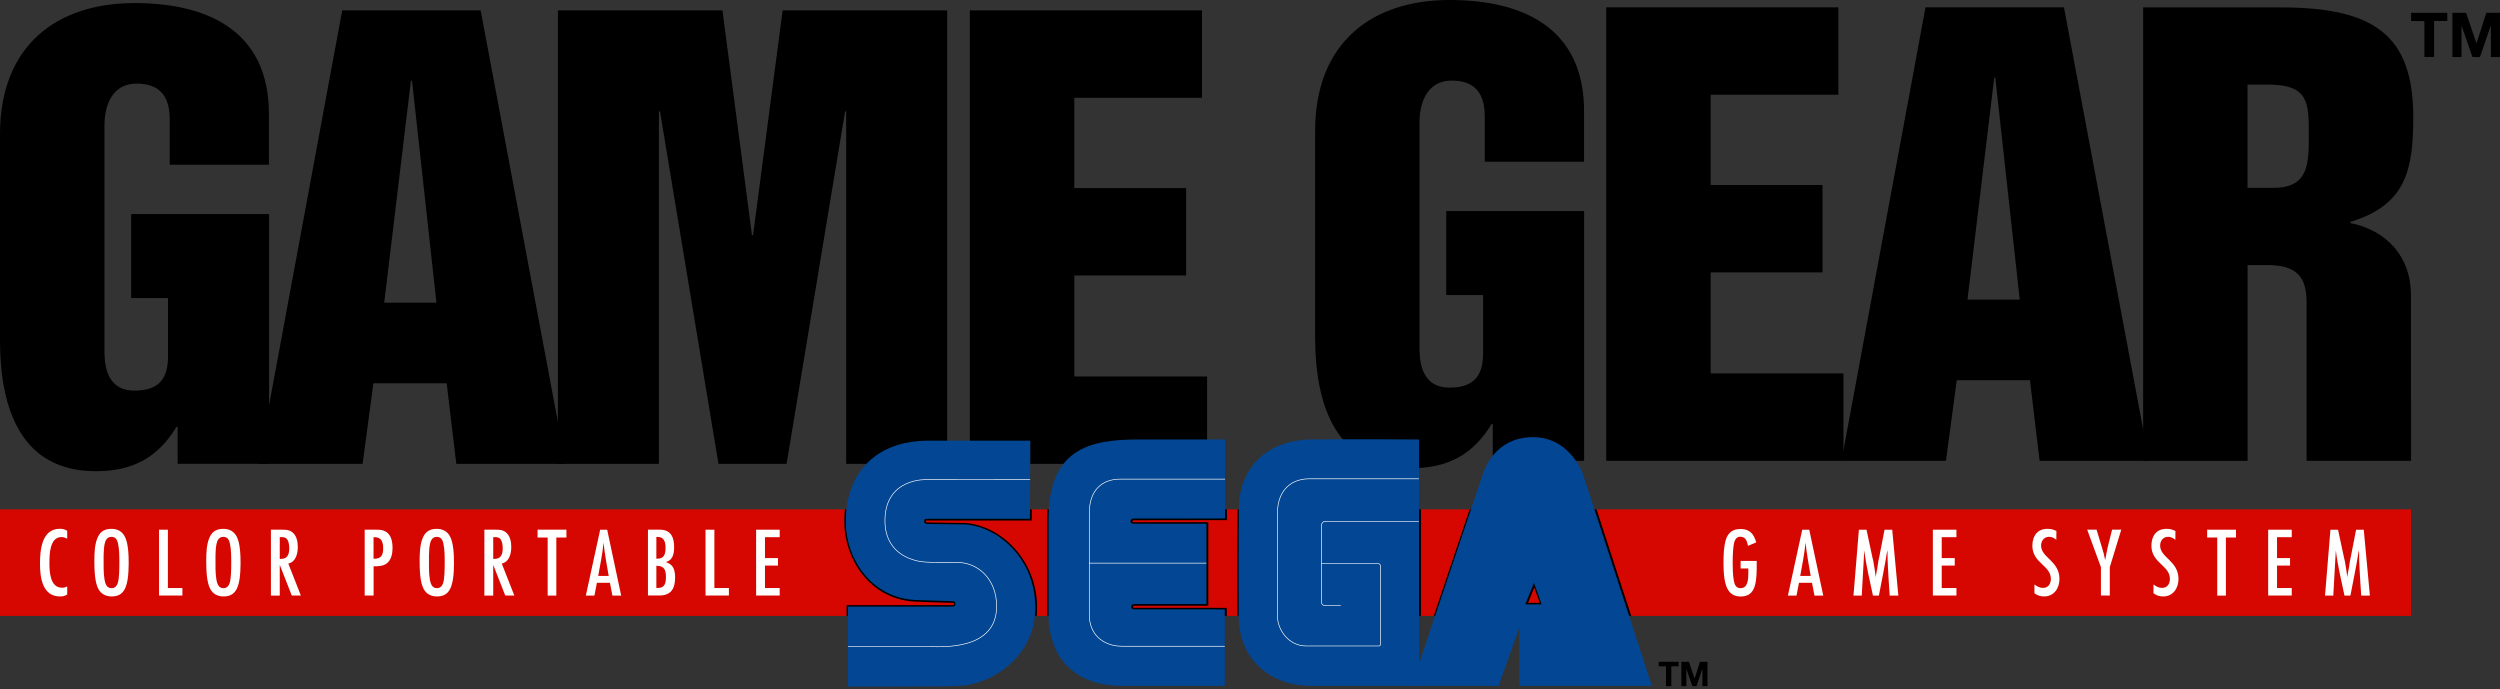 <?xml version="1.0" encoding="utf-8"?>
<!-- Generator: Adobe Illustrator 26.0.3, SVG Export Plug-In . SVG Version: 6.00 Build 0)  -->
<svg version="1.1" id="Layer_1" xmlns="http://www.w3.org/2000/svg" xmlns:xlink="http://www.w3.org/1999/xlink" x="0px" y="0px"
	 viewBox="0 0 3839 1058.7" style="enable-background:new 0 0 3839 1058.7;" xml:space="preserve">
<rect x="0" y="0" width="3839" height="1058.7" fill="#333333" stroke="none"/>
<style type="text/css">
	.st0{fill:#D60700;}
	.st1{fill:#FFFFFF;}
	.st2{clip-path:url(#SVGID_00000179611283248722214850000015025143772349429418_);}
	.st3{fill:#034693;}
	.st4{fill:none;stroke:#FFFFFF;stroke-width:7.501;stroke-miterlimit:10;}
	
		.st5{clip-path:url(#SVGID_00000173144103963529189790000013151347142693081232_);fill:none;stroke:#FFFFFF;stroke-width:7.501;stroke-miterlimit:10;}
	.st6{enable-background:new    ;}
	.st7{fill:#00916D;}
	.st8{clip-path:url(#SVGID_00000003078044599047508320000009830504644901106611_);}
	.st9{clip-path:url(#SVGID_00000124841853179807129130000015576971727940086146_);}
	.st10{clip-path:url(#SVGID_00000148623051504413519420000002970636053743312036_);}
	.st11{clip-path:url(#SVGID_00000158024684233718747550000018000500883325559953_);}
	.st12{clip-path:url(#SVGID_00000181804479776319327890000016570765626208725918_);}
	.st13{clip-path:url(#SVGID_00000062162964977230854390000010714186026079333283_);}
	
		.st14{clip-path:url(#SVGID_00000073690149951916943740000015540936978838805678_);fill:none;stroke:#FFFFFF;stroke-width:7.501;stroke-miterlimit:10;}
	.st15{clip-path:url(#SVGID_00000022537022763713456280000005472678051198593945_);}
	
		.st16{clip-path:url(#SVGID_00000116195893263925675660000007872852688839623592_);fill:none;stroke:#FFFFFF;stroke-width:7.501;stroke-miterlimit:10;}
	
		.st17{clip-path:url(#SVGID_00000076579940525584222320000017036663627617547680_);fill:none;stroke:#FFFFFF;stroke-width:7.501;stroke-miterlimit:10;}
	
		.st18{clip-path:url(#SVGID_00000034794475410227047570000014427736246860018846_);fill:none;stroke:#FFFFFF;stroke-width:7.501;stroke-miterlimit:10;}
	
		.st19{clip-path:url(#SVGID_00000081638657574862157950000008907060067865331629_);fill:none;stroke:#FFFFFF;stroke-width:7.501;stroke-miterlimit:10;}
	.st20{clip-path:url(#SVGID_00000057127724235272940400000012657897945836557188_);}
	.st21{fill:none;stroke:#FFFFFF;stroke-width:7.771;stroke-miterlimit:10;}
	
		.st22{clip-path:url(#SVGID_00000170263701193932498500000016454039521917456310_);fill:none;stroke:#FFFFFF;stroke-width:7.771;stroke-miterlimit:10;}
	.st23{clip-path:url(#SVGID_00000167397660408652546580000015775579308861319096_);}
	.st24{clip-path:url(#SVGID_00000083047811800408037520000015683078103585935519_);}
	.st25{clip-path:url(#SVGID_00000052064075987090911230000011044416145633444777_);}
	.st26{clip-path:url(#SVGID_00000000901072990703960670000000870108775474153864_);}
	.st27{clip-path:url(#SVGID_00000182503862666319231580000011264013456094590107_);}
	.st28{clip-path:url(#SVGID_00000011014284110623539270000007163382084044943805_);}
	
		.st29{clip-path:url(#SVGID_00000142875941780321230420000004545719663117785271_);fill:none;stroke:#FFFFFF;stroke-width:7.771;stroke-miterlimit:10;}
	.st30{clip-path:url(#SVGID_00000008853858194930063140000003589990496215707301_);}
	
		.st31{clip-path:url(#SVGID_00000116956503374605231180000000686129588324788922_);fill:none;stroke:#FFFFFF;stroke-width:7.771;stroke-miterlimit:10;}
	
		.st32{clip-path:url(#SVGID_00000175310689205026220150000000200927864979545988_);fill:none;stroke:#FFFFFF;stroke-width:7.771;stroke-miterlimit:10;}
	
		.st33{clip-path:url(#SVGID_00000083797854118103907150000001128744877144396941_);fill:none;stroke:#FFFFFF;stroke-width:7.771;stroke-miterlimit:10;}
	
		.st34{clip-path:url(#SVGID_00000066497496471891273560000012905879798463494564_);fill:none;stroke:#FFFFFF;stroke-width:7.771;stroke-miterlimit:10;}
	
		.st35{clip-path:url(#SVGID_00000122001624049292499130000003304995165594710187_);fill:none;stroke:#FFFFFF;stroke-width:7.771;stroke-miterlimit:10;}
	
		.st36{clip-path:url(#SVGID_00000164504467638046148040000006057359138562382253_);fill:none;stroke:#FFFFFF;stroke-width:7.771;stroke-miterlimit:10;}
	
		.st37{clip-path:url(#SVGID_00000150806620163442641050000003714500263785547165_);fill:none;stroke:#FFFFFF;stroke-width:7.501;stroke-miterlimit:10;}
	
		.st38{clip-path:url(#SVGID_00000106851124217897013670000005521820528495525299_);fill:none;stroke:#FFFFFF;stroke-width:7.501;stroke-miterlimit:10;}
</style>
<g>
	<g>
		<rect y="782.2" class="st0" width="3702.3" height="163.6"/>
		<g>
			<g>
				<path class="st1" d="M103.1,913c-4.1,2.4-6.4,2.9-11.1,2.9c-27,0-30.6-29.4-30.6-50.2S64,812,91.8,812c4.7,0,7.3,0.8,11.4,3
					v12.3c-2.7-1.5-5.6-2.6-8.8-2.6c-18.3,0-18.5,27.3-18.5,40.2c0,13.2,1.1,37.6,19.3,37.6c3,0,5.3-0.6,8-2V913z"/>
				<path class="st1" d="M196,889.7c-2.4,14.9-7.7,26.2-24.6,26.2c-8.6,0-16.1-3.6-20.3-11.4c-5.8-10.5-6.2-30.9-6.2-42.9
					c0-11.8,0.3-26.4,5.5-37.2c4.2-8.8,11.1-12.3,20.8-12.3c8.5,0,15.5,3.3,19.9,10.8c6.2,10.8,6.5,30.5,6.5,42.9
					C197.5,873.9,197.2,881.8,196,889.7z M181.1,834c-1.2-5.5-3.9-9.6-10-9.6c-3.6,0-5.9,1.4-7.9,4.2c-4.1,5.8-4.1,22.3-4.1,29.4
					c0,10.6-0.3,21.5,1.4,32c1.1,6.2,3.2,13.2,10.8,13.2c4.9,0,7.7-2.9,9.4-7.3c2.7-7.7,2.6-25.2,2.6-34
					C183.2,852.8,183.2,843.1,181.1,834z"/>
				<path class="st1" d="M244.2,914.6V813.4h13.6V903h22.3v11.5H244.2z"/>
				<path class="st1" d="M367.8,889.7c-2.4,14.9-7.7,26.2-24.6,26.2c-8.6,0-16.1-3.6-20.3-11.4c-5.8-10.5-6.2-30.9-6.2-42.9
					c0-11.8,0.3-26.4,5.5-37.2c4.2-8.8,11.1-12.3,20.8-12.3c8.5,0,15.5,3.3,19.9,10.8c6.2,10.8,6.5,30.5,6.5,42.9
					C369.3,873.9,369,881.8,367.8,889.7z M352.9,834c-1.2-5.5-3.9-9.6-10-9.6c-3.6,0-5.9,1.4-7.9,4.2c-4.1,5.8-4.1,22.3-4.1,29.4
					c0,10.6-0.3,21.5,1.4,32c1.1,6.2,3.2,13.2,10.8,13.2c4.9,0,7.7-2.9,9.4-7.3c2.7-7.7,2.6-25.2,2.6-34
					C355,852.8,355,843.1,352.9,834z"/>
				<path class="st1" d="M448.1,914.6l-18.5-47.2v47.2H416V813.4h18c5.5,0,10.2,0.3,14.7,3.8c6.8,5.2,8.6,14.6,8.6,22.6
					c0,9.9-2.7,22.9-14.6,25.6l19.3,49.1H448.1z M429.6,858.3c3.5,0,7.1-0.2,9.9-2.4c3.8-3.2,4.7-8.9,4.7-13.6
					c0-4.1-0.6-9.7-2.7-13.3c-2.3-3.8-5.6-4.2-9.6-4.2h-2.3V858.3z"/>
			</g>
			<g>
				<path class="st1" d="M577.9,813.4c5.6,0,9.9,0.2,14.9,3.2c8.3,5,10,16.1,10,25c0,8.3-1.8,18-8.8,23.5
					c-5.8,4.4-13.3,4.5-20.3,4.5v44.9H560V813.4H577.9z M574.8,858c11.1,0,13.6-6.1,13.6-16.1c0-9.1-2.4-17-13-17h-1.8V858H574.8z"
					/>
				<path class="st1" d="M695.5,889.7c-2.4,14.9-7.7,26.2-24.6,26.2c-8.6,0-16.1-3.6-20.3-11.4c-5.8-10.5-6.2-30.9-6.2-42.9
					c0-11.8,0.3-26.4,5.5-37.2c4.2-8.8,11.1-12.3,20.8-12.3c8.5,0,15.5,3.3,19.9,10.8c6.2,10.8,6.5,30.5,6.5,42.9
					C697.1,873.9,696.8,881.8,695.5,889.7z M680.7,834c-1.2-5.5-3.9-9.6-10-9.6c-3.6,0-5.9,1.4-7.9,4.2c-4.1,5.8-4.1,22.3-4.1,29.4
					c0,10.6-0.3,21.5,1.4,32c1.1,6.2,3.2,13.2,10.8,13.2c4.9,0,7.7-2.9,9.4-7.3c2.7-7.7,2.6-25.2,2.6-34
					C682.8,852.8,682.8,843.1,680.7,834z"/>
				<path class="st1" d="M775.9,914.6l-18.5-47.2v47.2h-13.6V813.4h18c5.5,0,10.2,0.3,14.7,3.8c6.8,5.2,8.6,14.6,8.6,22.6
					c0,9.9-2.7,22.9-14.6,25.6l19.3,49.1H775.9z M757.4,858.3c3.5,0,7.1-0.2,9.9-2.4c3.8-3.2,4.7-8.9,4.7-13.6
					c0-4.1-0.6-9.7-2.7-13.3c-2.3-3.8-5.6-4.2-9.6-4.2h-2.3V858.3z"/>
				<path class="st1" d="M854.3,825.4v89.2H841v-89.2h-15.5v-12h44.3v12H854.3z"/>
				<path class="st1" d="M940.4,914.6l-3.8-19.7h-20l-3.8,19.7h-13.2l22-101.1h10.8l21.5,101.1H940.4z M934.7,884.4
					c-3-17-6.1-34.1-7.9-51.3c-1.7,17.3-5,34.3-8.2,51.3H934.7z"/>
				<path class="st1" d="M1013.5,813.4c17,0,21.7,12,21.7,27c0,5.6-0.6,11.7-3.8,16.5c-2.3,3.5-5,4.9-8.9,6.2
					c3.2,1.2,6.5,2.7,8.9,5.3c4.4,4.7,5.3,12.1,5.3,18.3c0,16.4-5.8,27.7-23.8,27.7H995V813.4H1013.5z M1008.8,858
					c11.7,0,13.2-7.7,13.2-17.6c0-7.9-2.4-15.9-11.8-15.9h-2.3V858H1008.8z M1007.9,902.9c2.9,0,5.9,0,8.5-1.2
					c5.6-2.6,6.2-10,6.2-15.3c0-11.1-2.3-17.6-14.7-17.6V902.9z"/>
				<path class="st1" d="M1083.4,914.6V813.4h13.6V903h22.3v11.5H1083.4z"/>
				<path class="st1" d="M1161.1,914.6V813.4h36.2v11.5h-22.6v32.1h20v11.5h-20V903h22.6v11.5H1161.1z"/>
			</g>
			<g>
				<path class="st1" d="M2697.6,865.3c0,11.1,0.2,23.5-2.9,34.3c-3,10.8-10.2,16.4-21.4,16.4c-17.3,0-22.7-12.1-25.2-27.1
					c-1.2-8-1.5-16.2-1.5-24.3c0-11.7,0.3-24.6,3.6-35.8c3.3-10.9,10.9-16.5,22.4-16.5c14.4,0,20.5,7.6,24.3,20.6l-12.7,5.3
					c-1.4-6.8-3.2-14-11.7-14c-4.2,0-6.2,1.7-8.2,5.3c-3.3,6.2-3.6,26.8-3.6,34.6c0,9.2,0.2,18.7,1.8,27.7
					c1.2,6.2,3.2,11.4,10.5,11.4c11.4,0,11.7-14.7,11.7-22.9v-7.4h-11.8v-11.5h24.7V865.3z"/>
				<path class="st1" d="M2786.3,914.6l-3.8-19.7h-20l-3.8,19.7h-13.2l22-101.1h10.8l21.5,101.1H2786.3z M2780.5,884.4
					c-3-17-6.1-34.1-7.9-51.3c-1.7,17.3-5,34.3-8.2,51.3H2780.5z"/>
				<path class="st1" d="M2901.8,914.6c-0.9-14-2-28.1-2.6-42c-0.2-4.6-0.5-8.9-0.6-13.5c-0.2-4.7,0.3-9.4-0.5-14.1
					c-3.6,23.4-8.5,46.4-12.9,69.6h-9.1c-4.9-23-10.5-46.1-13.3-69.6l-3.9,69.6h-12.7l8.3-101.1h11.7l8.8,41.2
					c0.5,2.4,1.2,4.9,1.7,7.3c1.5,8.2,2.7,16.4,3.8,24.6c0.3-4.9,1.5-9.6,2.3-14.3c0.6-3.6,1.1-7.4,1.7-11.1
					c0.5-2.4,1.1-4.7,1.5-7.1l7.9-40.6h11.8l9.4,101.1H2901.8z"/>
				<path class="st1" d="M2968.1,914.6V813.4h36.2v11.5h-22.6v32.1h20v11.5h-20V903h22.6v11.5H2968.1z"/>
			</g>
			<g>
				<path class="st1" d="M3157.7,828.9c-3.3-2.6-6.8-4.6-11.1-4.6c-7.7,0-12.3,6.2-12.3,13.5c0,18.7,28.2,23.4,28.2,51.3
					c0,14.1-8.3,26.8-23.5,26.8c-5.6,0-10.3-1.4-14.9-4.9v-13.5c4.1,3,8,5.3,13.2,5.3c8,0,12-6.4,12-13.8
					c0-20.9-28.4-24.1-28.4-51.1c0-14.4,7.4-25.8,22.9-25.8c5.6,0,8.9,0.8,14,3.3L3157.7,828.9z"/>
				<path class="st1" d="M3239.8,871v43.5h-13.6V871l-21.1-57.6h14.4l8.2,27.1c2,6.5,3.5,11.5,5,19.7c0.8-4.5,2.7-14.9,3.9-20
					l6.7-26.8h14.1L3239.8,871z"/>
				<path class="st1" d="M3340.5,828.9c-3.3-2.6-6.8-4.6-11.1-4.6c-7.7,0-12.3,6.2-12.3,13.5c0,18.7,28.2,23.4,28.2,51.3
					c0,14.1-8.3,26.8-23.5,26.8c-5.6,0-10.3-1.4-14.9-4.9v-13.5c4.1,3,8,5.3,13.2,5.3c8,0,12-6.4,12-13.8
					c0-20.9-28.4-24.1-28.4-51.1c0-14.4,7.4-25.8,22.9-25.8c5.6,0,8.9,0.8,14,3.3L3340.5,828.9z"/>
				<path class="st1" d="M3418.1,825.4v89.2h-13.3v-89.2h-15.5v-12h44.3v12H3418.1z"/>
				<path class="st1" d="M3483,914.6V813.4h36.2v11.5h-22.6v32.1h20v11.5h-20V903h22.6v11.5H3483z"/>
				<path class="st1" d="M3625.9,914.6c-0.9-14-2-28.1-2.6-42c-0.2-4.6-0.5-8.9-0.6-13.5c-0.2-4.7,0.3-9.4-0.5-14.1
					c-3.6,23.4-8.5,46.4-12.9,69.6h-9.1c-4.9-23-10.5-46.1-13.3-69.6l-3.9,69.6h-12.7l8.3-101.1h11.7l8.8,41.2
					c0.5,2.4,1.2,4.9,1.7,7.3c1.5,8.2,2.7,16.4,3.8,24.6c0.3-4.9,1.5-9.6,2.3-14.3c0.6-3.6,1.1-7.4,1.7-11.1
					c0.5-2.4,1.1-4.7,1.5-7.1l7.9-40.6h11.8l9.4,101.1H3625.9z"/>
			</g>
		</g>
		<g>
			<g>
				<g>
					<g>
						<path d="M0,206C0,70,87.1,4.7,206.5,4.7c108.9,0,206.5,40.1,206.5,170.8V253H260.6v-69.7c0-34.9-14.8-54.9-50.5-54.9
							c-42.7,0-49.7,41.8-49.7,63.6v344.2c0,18.3,0,63.6,46.2,63.6c35.7,0,51.4-16.6,51.4-52.3v-89.8h-56.6v-129h211.8v383.5H272.8
							v-56.6H271c-28.8,47.1-67.1,68-123.8,68C32.2,723.6,0,627.8,0,522.3V206z"/>
						<path d="M525.5,16h212.6l130.7,696.3H700.7l-14.8-123.8H573.4l-16.6,123.8H396.5L525.5,16z M590,464.8h80.2L632.7,124H631
							L590,464.8z"/>
						<path d="M856.7,16h252.7l45.3,345.1h1.7L1201.8,16h252.7v696.3h-155.1V171.1h-1.7l-89.8,541.2h-104.6l-89.8-541.2h-1.7v541.2
							H856.7V16z"/>
						<path d="M1489.4,16h356.4v134.2h-196.1v138.6h171.7V423h-171.7v155.1h203.9v134.2h-364.3V16z"/>
					</g>
					<g>
						<path d="M2019.5,201.3C2019.5,65.4,2106.6,0,2226,0c108.9,0,206.5,40.1,206.5,170.8v77.6h-152.5v-69.7
							c0-34.9-14.8-54.9-50.5-54.9c-42.7,0-49.7,41.8-49.7,63.6v344.2c0,18.3,0,63.6,46.2,63.6c35.7,0,51.4-16.6,51.4-52.3v-89.8
							h-56.6v-129h211.8v383.5h-140.3V651h-1.7c-28.8,47.1-67.1,68-123.8,68c-115,0-147.3-95.9-147.3-201.3V201.3z"/>
						<path d="M2466.5,11.3H2823v134.2h-196.1v138.6h171.7v134.2h-171.7v155.1h203.9v134.2h-364.3V11.3z"/>
						<path d="M2956.8,11.3h212.6l130.7,696.3H3132l-14.8-123.8h-112.4l-16.6,123.8h-160.4L2956.8,11.3z M3021.3,460.1h80.2
							L3064,119.4h-1.7L3021.3,460.1z"/>
					</g>
				</g>
				<path d="M3702.3,611.1c-0.1-12.1,0-24.1,0-35.1v-32.4v-90.4c0-58.4-36.6-99.3-93.2-110.7v-1.7c85.4-26.1,96.7-79.3,96.7-161.2
					c0-125.5-60.1-168.2-203.1-168.2H3291v696.3h160.4V407h29.6c45.3,0,61,17.4,61,57.5V576c0,46.2,0,104.8,0,131.6h160.4V611.1z
					 M3490.5,288.5h-39.2V129.9h31.4c62.7,0,62.7,27.9,62.7,76.7C3545.4,251.9,3545.4,288.5,3490.5,288.5z"/>
			</g>
		</g>
		<g>
			<g>
				<defs>
					<rect id="SVGID_00000160160872699884925000000009568690292523004849_" x="1263" y="782.2" width="1258.2" height="163.6"/>
				</defs>
				<clipPath id="SVGID_00000032641688001547771680000002890845820298461629_">
					<use xlink:href="#SVGID_00000160160872699884925000000009568690292523004849_"  style="overflow:visible;"/>
				</clipPath>
				<g style="clip-path:url(#SVGID_00000032641688001547771680000002890845820298461629_);">
					<path d="M2014.8,1056.1c-33.4,0-63.1-11.1-83.8-31.4c-19.9-19.5-30.6-46.4-30.9-77.7c-0.2-19.7-0.3-107.4,0.3-166.3
						c0.7-64.6,45.3-107.1,113.7-108.1c53.2-0.8,164.4,0,165.6,0l2.4,0V1056h-165.3C2016.1,1056.1,2015.4,1056.1,2014.8,1056.1z
						 M2080.8,677.1c-24.5,0-48.8,0.1-66.6,0.4c-65.5,1-108.2,41.5-108.9,103.3c-0.6,58.9-0.4,146.5-0.3,166.2
						c0.2,30,10.4,55.6,29.4,74.2c20.2,19.8,49.5,30.4,82.4,30l160.4,0V677.5C2166.6,677.4,2123.4,677.1,2080.8,677.1z"/>
					<path d="M1883.7,1056h-158.1c-109.1,0-117.6-84.4-117.6-110.2V797.6c0-103.8,55.6-125.1,139.1-125.1h137v126.2l-143.6,0.2
						c-0.8,0-1.6,1.1-1.6,2c0,0.9,1.1,1,1.6,1h115v128.3h-114c-0.9,0-1.6,0.7-1.6,1.6c0,0.9,0.7,1.5,1.6,1.5h108.5l33.8,0.2V1056z
						 M1747.1,677.5c-32.4,0-69,2.5-95.3,20.9c-26.2,18.4-38.9,50.8-38.9,99.2v148.2c0,24.7,8.1,105.3,112.6,105.3h153.1V938.5
						l-28.9-0.1h-108.5c-3.6,0-6.5-2.9-6.5-6.5c0-3.6,2.9-6.5,6.5-6.5h109.1V806.9h-110.1c-3.8,0-6.5-2.5-6.5-6c0-3.7,3.1-7,6.5-7
						h53.7l85-0.2V677.5H1747.1z"/>
					<path d="M1347.5,1057c-25.4,0-44.5,0-45,0l-2.5,0l0-127.8l159.2,0c4.5,0.1,5.8-0.2,5.9-1.2c0.1-1.1-0.1-1.6-0.2-1.7
						c-0.6-0.7-4.2-0.7-6.5-0.7c-6.6,0-52.2-1.7-54.2-1.8c-69-4.1-106.9-65.3-107.7-120.8c-0.5-38.5,11.1-70.8,33.7-93.6
						c22.6-22.9,56-35.1,96.3-35.1h156v2.5l2.5,0l-0.6,122.5H1424c-1,0-1.5,0-1.8,0.1c0,0.2-0.1,0.5-0.2,1c-0.1,0.4-0.1,1,0.2,1.4
						c0.3,0.3,0.9,0.5,1.7,0.5c3.2,0,56.8,0.7,59.1,0.8c52.8,4.2,109.6,55.2,109.6,130.4c0,79.1-70.2,119.9-117.6,122.6
						C1460.3,1056.9,1393.5,1057,1347.5,1057z M1304.9,1052.1c19.5,0,148.7,0.3,169.8-0.9c45.6-2.6,113-41.8,113-117.7
						c0-72.4-54.5-121.5-104.9-125.4c-0.4,0-55.7-0.7-58.9-0.7c-2.9,0-4.6-1.2-5.5-2.2c-1.2-1.4-1.7-3.3-1.4-5.3
						c0.7-4.5,2.6-5.3,6.9-5.3h155.5l0.6-115.1h-153.5c-39.6,0-70.8,11.3-92.8,33.6c-21.6,21.9-32.7,53-32.2,90.1
						c0.7,53.3,37,112,103,115.9c0.4,0,47.4,1.8,53.9,1.8c4.5,0,8.1,0,10.1,2.2c1.2,1.3,1.7,3,1.5,5.4c-0.5,5.8-6.7,5.8-10.9,5.7
						l-1.4,0h-152.8L1304.9,1052.1z"/>
					<path d="M2331.3,1056v-77.9l-27.7,77.9h-138.9l1.1-3.3c1.1-3.2,108.3-321.7,109.3-325c4.4-13.8,23.3-58.9,79.7-58.9
						c58.5,0,78.9,58.2,79.1,58.8l106.9,328.3H2331.3z M2364.5,925.8l-8.5-23.6l-9.6,23.6H2364.5z"/>
				</g>
			</g>
			<g id="g10_00000064318735453188304890000016183840114555393704_" transform="matrix(1.333,0,0,-1.333,0,132)">
				<g id="g12_00000042719947968029000830000003545801842880138141_" transform="scale(0.1)">
					<path id="path16_00000014628615041111783420000014664255094188449951_" class="st3" d="M16261.1-6911.8
						c0,0,811.9,2412.5,819.9,2437.5c22.3,69.2,149.5,428.6,579.9,428.6c430.4,0,575.3-428.6,575.3-428.6l793.4-2437.5h-1526.3
						v672.8l-239.4-672.8H16261.1z M17760.2-5972.4l-88.9,247.6l-100.5-247.6H17760.2z"/>
					<path id="path24_00000140015915991534672390000016663061441499488683_" class="st3" d="M16347.2-4072.5c0,0-838.1,6.2-1241.3,0
						c-538.6-8.2-830.3-350.8-834.8-792.7c-4.5-442-3.3-1103.9-2.1-1246.7c4.2-509.9,380.9-806.1,856.9-799.8h1221.3V-4072.5"/>
					<path id="path26_00000048489930348317484560000002631008290775123865_" class="st4" d="M16345.5-4525.2c0,0-808.2-0.1-1258.5,0
						c-257.3,0.1-367.3-181.9-369.9-378.6c-1.3-92.5,0-1083.1,0-1214.6s116.9-332.9,330.9-332.9c205.9,0,722.5,0,833.4,0
						c13.6,0,21.2,6.2,21.2,17.6c0,126.8,0,894.8,0,903.8c0,13.4-7.8,27.2-28.2,27.2c-15.9,0-400.4,0-400.4,0h-250.6"/>
					<path id="path28_00000123439995743726756850000002549107458075411384_" class="st3" d="M14109.3-6030.1v-881.7h-1167
						c-787.1,0-863.3,602.7-863.3,808c0,31.2,0,1111.6,0,1111.6c0,799.1,457,919.6,1024.6,919.6c72.5,0,1008.8,0,1008.8,0V-4982
						l-656-1.2h-180.8h-30.6h-191.4c-16.9,0-30.6-17.2-30.6-33.8c0-16.6,13.7-26.2,30.6-26.2h191.4h30.6h180.8h441.1v-925.5h-443
						h-48.3h-30.6h-314.8c-16.9,0-30.6-13.5-30.6-30.1c0-16.6,13.7-30.1,30.6-30.1h314.8h30.6h48.3h419.8L14109.3-6030.1"/>
					<path id="path30_00000017496384421319682570000015216241212885147828_" class="st4" d="M16347.2-5015.9c0,0-1048.5,0-1071,0
						s-52.9-4.3-52.9-55.1c0-91.8,0-842,0-869.6c0-27.6,10.6-44.4,45.6-44.4c49.6,0,176.7,0,176.7,0"/>
					<path id="path32_00000119810020748195170060000011194467472994685343_" class="st4" d="M14109.3-6454.7c0,0-946.3,0-1177.5,0
						c-231.2,0-383.1,141.7-383.1,361.7c0,133.6,0,1066.4,0,1172.9c0,268.6,151,390.7,353.8,390.7c192.6,0,1209.9,0,1209.9,0"/>
					<path id="path34_00000101100167279940262210000005982993856254407858_" class="st4" d="M13897.3-5497h-1352.8"/>
					<path id="path36_00000073703387314866355610000014973830498077493178_" class="st3" d="M11869.4-4086.3c0,0-772.5,0-1169.9,0
						c-660.2,0-963.2-424.3-956.4-946.6c5.6-428.5,304.7-859,789.6-887.8c0,0,355.6-13.4,405.5-13.4c49.8,0,71.5-1.2,68.7-37.6
						c-2.3-29.4-38.9-25.7-73.6-25.7H9768.6v-411.9l-0.1-509.6c0,0,1120-2.8,1293.3,7.1c361.8,20.6,865.1,335.8,864.9,901.4
						c-0.2,565.6-426.5,929.4-804,959.2c0,0-418.8,5.6-442.9,5.6c-24.2,0-36,14.6-33,35.4c3,20.8,6,23.8,33.2,23.8
						c27.2,0,1184.7,0,1184.7,0L11869.4-4086.3"/>
					<path id="path38_00000109722187060354493610000002364667416737609872_" class="st4" d="M11867-4535.4l-1193.8,0.6
						c0,0-478.7,22.4-478.7-474.1c0-246.8,134.7-378.4,290.6-437.3c127-48,191.7-42.3,541.7-42.3c237,0,454.2-189.5,454.2-506
						c0-509.6-631.9-464.4-759.3-464.4c-85.6,0-953.1,0-953.1,0"/>
					<g>
						<defs>
							
								<rect id="SVGID_00000179623422675565862580000014351464788025870268_" x="17386.1" y="-5787.6" width="271.2" height="345.9"/>
						</defs>
						<clipPath id="SVGID_00000147188820074497087680000008958015174886538907_">
							<use xlink:href="#SVGID_00000179623422675565862580000014351464788025870268_"  style="overflow:visible;"/>
						</clipPath>
						
							<path id="path22_00000056426692240283558620000016626462467780614289_" style="clip-path:url(#SVGID_00000147188820074497087680000008958015174886538907_);fill:none;stroke:#FFFFFF;stroke-width:7.501;stroke-miterlimit:10;" d="
							M16742.4-6941.4c0,0,761.7,2289.4,795.6,2403.6s190.4,169.3,245.4,16.9c55-152.3,626.3-1917,626.3-1917h-906.3"/>
					</g>
				</g>
			</g>
		</g>
		<g>
			<path d="M3722.8,32.3h-20.3V19.7h55.6v12.5h-20.3v55.3h-14.9V32.3z"/>
			<path d="M3765.9,19.7h21l15.9,46.7h0.2l15-46.7h21v67.9h-14V39.5h-0.2l-16.6,48.1h-11.5L3780.1,40h-0.2v47.6h-14V19.7z"/>
		</g>
		<g>
			<path d="M2558.4,1023.2h-11.2v-6.9h30.5v6.9h-11.2v30.4h-8.2V1023.2z"/>
			<path d="M2582,1016.3h11.5l8.7,25.6h0.1l8.2-25.6h11.5v37.3h-7.7v-26.4h-0.1l-9.1,26.4h-6.3l-9.1-26.2h-0.1v26.2h-7.7V1016.3z"/>
		</g>
	</g>
</g>
</svg>
